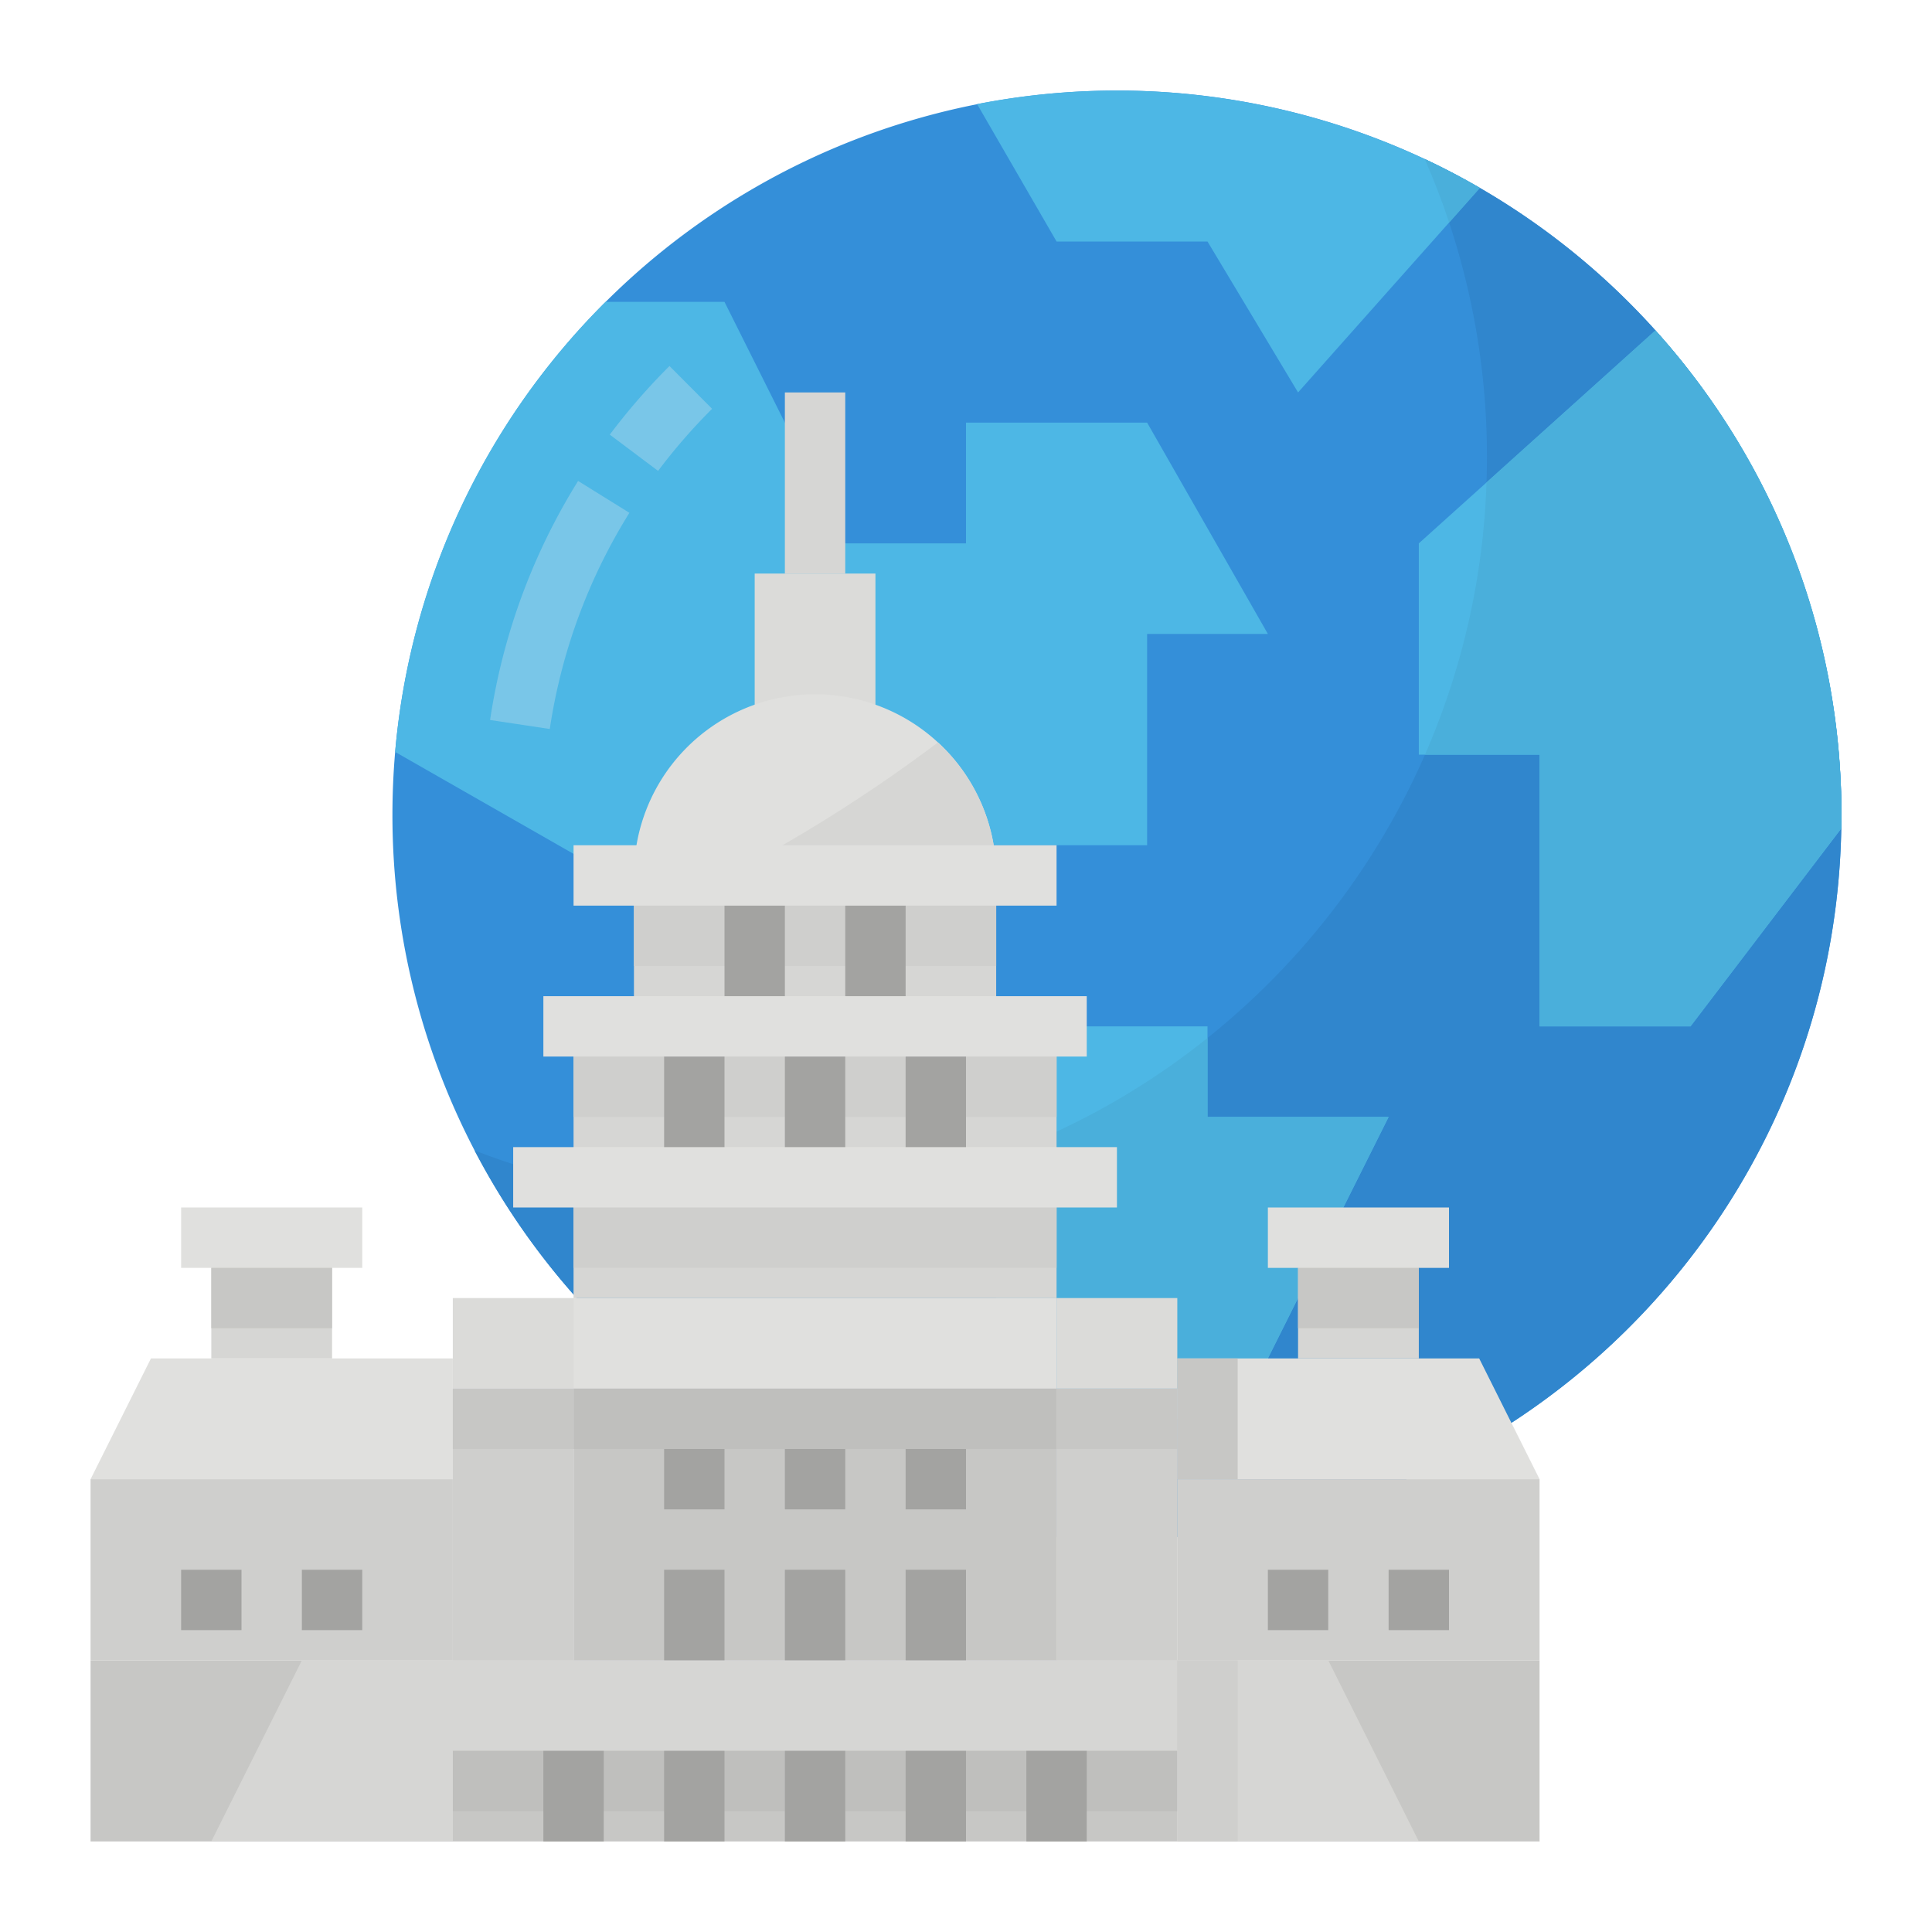<svg height="512" viewBox="0 0 512 512" width="512" xmlns="http://www.w3.org/2000/svg"><g id="Flat"><path d="m488 216c0 1.19-.01 2.37-.04 3.55-1.89 104.4-87.11 188.45-191.96 188.45a191.9 191.9 0 0 1 -192-192q0-8.46.72-16.73a192.082 192.082 0 0 1 272.85-157.12q7.485 3.51 14.61 7.65a192.162 192.162 0 0 1 95.82 166.2z" fill="#348fd9"/><path d="m488 216c0 1.19-.01 2.37-.04 3.55-1.89 104.4-87.11 188.45-191.96 188.45a191.969 191.969 0 0 1 -170.23-103.12 196.469 196.469 0 0 0 71.26 13.28c108.81 0 197.02-88.21 197.02-197.03a196.213 196.213 0 0 0 -16.48-78.98q7.485 3.51 14.61 7.65a192.162 192.162 0 0 1 95.82 166.2z" fill="#3086cd"/><path d="m336 168h-32v56h-72v48l-127.28-72.73a191.36 191.36 0 0 1 55.76-119.27h31.52l32 64h32v-32h48z" fill="#4db7e5"/><path d="m368 296-40 80h-64v-56h-32v-48h88v24z" fill="#4db7e5"/><path d="m392.18 49.8-8.14 9.16-40.04 45.04-24-40h-40l-21.06-36.42a192.747 192.747 0 0 1 118.63 14.57q7.485 3.51 14.61 7.65z" fill="#4db7e5"/><path d="m488 216c0 1.19-.01 2.37-.04 3.55l-39.96 52.45h-40v-72h-32v-56l17.94-16.14 44.77-40.3a191.258 191.258 0 0 1 49.29 128.44z" fill="#4db7e5"/><path d="m174.4 124.794-12.8-9.611a169.483 169.483 0 0 1 15.82-18.183l11.293 11.335a153.3 153.3 0 0 0 -14.313 16.459z" fill="#79c6e8"/><path d="m145.7 193.19-15.822-2.38a166.214 166.214 0 0 1 23.327-63.355l13.595 8.445a150.292 150.292 0 0 0 -21.1 57.29z" fill="#79c6e8"/><path d="m320 296h48l-40 80h-64v-56h-32v-4.94a196.063 196.063 0 0 0 88-39.98z" fill="#4aafdb"/><path d="m384.04 58.96q-2.85-8.58-6.47-16.81 7.485 3.51 14.61 7.65z" fill="#4aafdb"/><path d="m488 216c0 1.19-.01 2.37-.04 3.55l-39.96 52.45h-40v-72h-30.37a196.213 196.213 0 0 0 16.31-72.14l44.77-40.3a191.258 191.258 0 0 1 49.29 128.44z" fill="#4aafdb"/><path d="m200 152h32v48h-32z" fill="#dbdbd9"/><path d="m120 440h192v48h-192z" fill="#c7c7c5"/><path d="m120 440h192v24h-192z" fill="#d6d6d4"/><path d="m24 440h96v48h-96z" fill="#c7c7c5"/><path d="m24 392h96v48h-96z" fill="#cfcfcd"/><path d="m120 360h-80l-16 32h96z" fill="#e0e0de"/><path d="m80 440-24 48h64v-48z" fill="#d6d6d4"/><path d="m312 440h96v48h-96z" fill="#c7c7c5" transform="matrix(-1 0 0 -1 720 928)"/><path d="m312 392h96v48h-96z" fill="#cfcfcd" transform="matrix(-1 0 0 -1 720 832)"/><path d="m312 360h80l16 32h-96z" fill="#e0e0de"/><path d="m376 488-24-48h-40v48z" fill="#d6d6d4"/><path d="m152 344h128v96h-128z" fill="#c7c7c5"/><path d="m152 312h128v32h-128z" fill="#d6d6d4"/><path d="m152 304h128v32h-128z" fill="#cfcfcd"/><path d="m120 368h32v72h-32z" fill="#d6d6d4"/><path d="m120 344h32v24h-32z" fill="#dbdbd9"/><path d="m280 368h32v72h-32z" fill="#d6d6d4"/><path d="m280 344h32v24h-32z" fill="#dbdbd9"/><g fill="#a3a3a1"><path d="m80 416h16v16h-16z"/><path d="m48 416h16v16h-16z"/><path d="m176 416h16v24h-16z"/><path d="m208 416h16v24h-16z"/><path d="m240 416h16v24h-16z"/><path d="m176 384h16v16h-16z"/><path d="m208 384h16v16h-16z"/><path d="m240 384h16v16h-16z"/></g><path d="m168 232h96v40h-96z" fill="#d6d6d4"/><path d="m168 232h96v24h-96z" fill="#cfcfcd"/><path d="m264 232h-96a47.993 47.993 0 0 1 80.57-35.25c.47.42.92.86 1.37 1.31a47.813 47.813 0 0 1 14.06 33.94z" fill="#e0e0de"/><path d="m152 272h128v40h-128z" fill="#d6d6d4"/><path d="m152 272h128v24h-128z" fill="#cfcfcd"/><path d="m56 328h32v32h-32z" fill="#d6d6d4"/><path d="m344 328h32v32h-32z" fill="#d6d6d4"/><path d="m208 104h16v48h-16z" fill="#d6d6d4"/><path d="m192 232h16v40h-16z" fill="#a3a3a1"/><path d="m224 232h16v40h-16z" fill="#a3a3a1"/><path d="m208 272h16v40h-16z" fill="#a3a3a1"/><path d="m176 272h16v40h-16z" fill="#a3a3a1"/><path d="m240 272h16v40h-16z" fill="#a3a3a1"/><path d="m48 320h48v16h-48z" fill="#e0e0de"/><path d="m336 320h48v16h-48z" fill="#e0e0de"/><path d="m144 264h144v16h-144z" fill="#e0e0de"/><path d="m136 304h160v16h-160z" fill="#e0e0de"/><path d="m152 344h128v24h-128z" fill="#e0e0de"/><path d="m264 232h-71.18a404.071 404.071 0 0 0 55.75-35.25c.47.42.92.86 1.37 1.31a47.813 47.813 0 0 1 14.06 33.94z" fill="#d6d6d4"/><path d="m152 224h128v16h-128z" fill="#e0e0de"/><path d="m312 360h16v32h-16z" fill="#c7c7c5"/><path d="m152 368h128v16h-128z" fill="#bfbfbd"/><path d="m120 464h192v16h-192z" fill="#bfbfbd"/><path d="m176 464h16v24h-16z" fill="#a3a3a1"/><path d="m144 464h16v24h-16z" fill="#a3a3a1"/><path d="m208 464h16v24h-16z" fill="#a3a3a1"/><path d="m240 464h16v24h-16z" fill="#a3a3a1"/><path d="m272 464h16v24h-16z" fill="#a3a3a1"/><path d="m312 440h16v48h-16z" fill="#cfcfcd"/><path d="m120 368h32v72h-32z" fill="#cfcfcd"/><path d="m280 368h32v72h-32z" fill="#cfcfcd"/><path d="m120 368h32v16h-32z" fill="#c7c7c5"/><path d="m280 368h32v16h-32z" fill="#c7c7c5"/><path d="m56 336h32v16h-32z" fill="#c7c7c5"/><path d="m344 336h32v16h-32z" fill="#c7c7c5"/><path d="m336 416h16v16h-16z" fill="#a3a3a1"/><path d="m368 416h16v16h-16z" fill="#a3a3a1"/></g></svg>